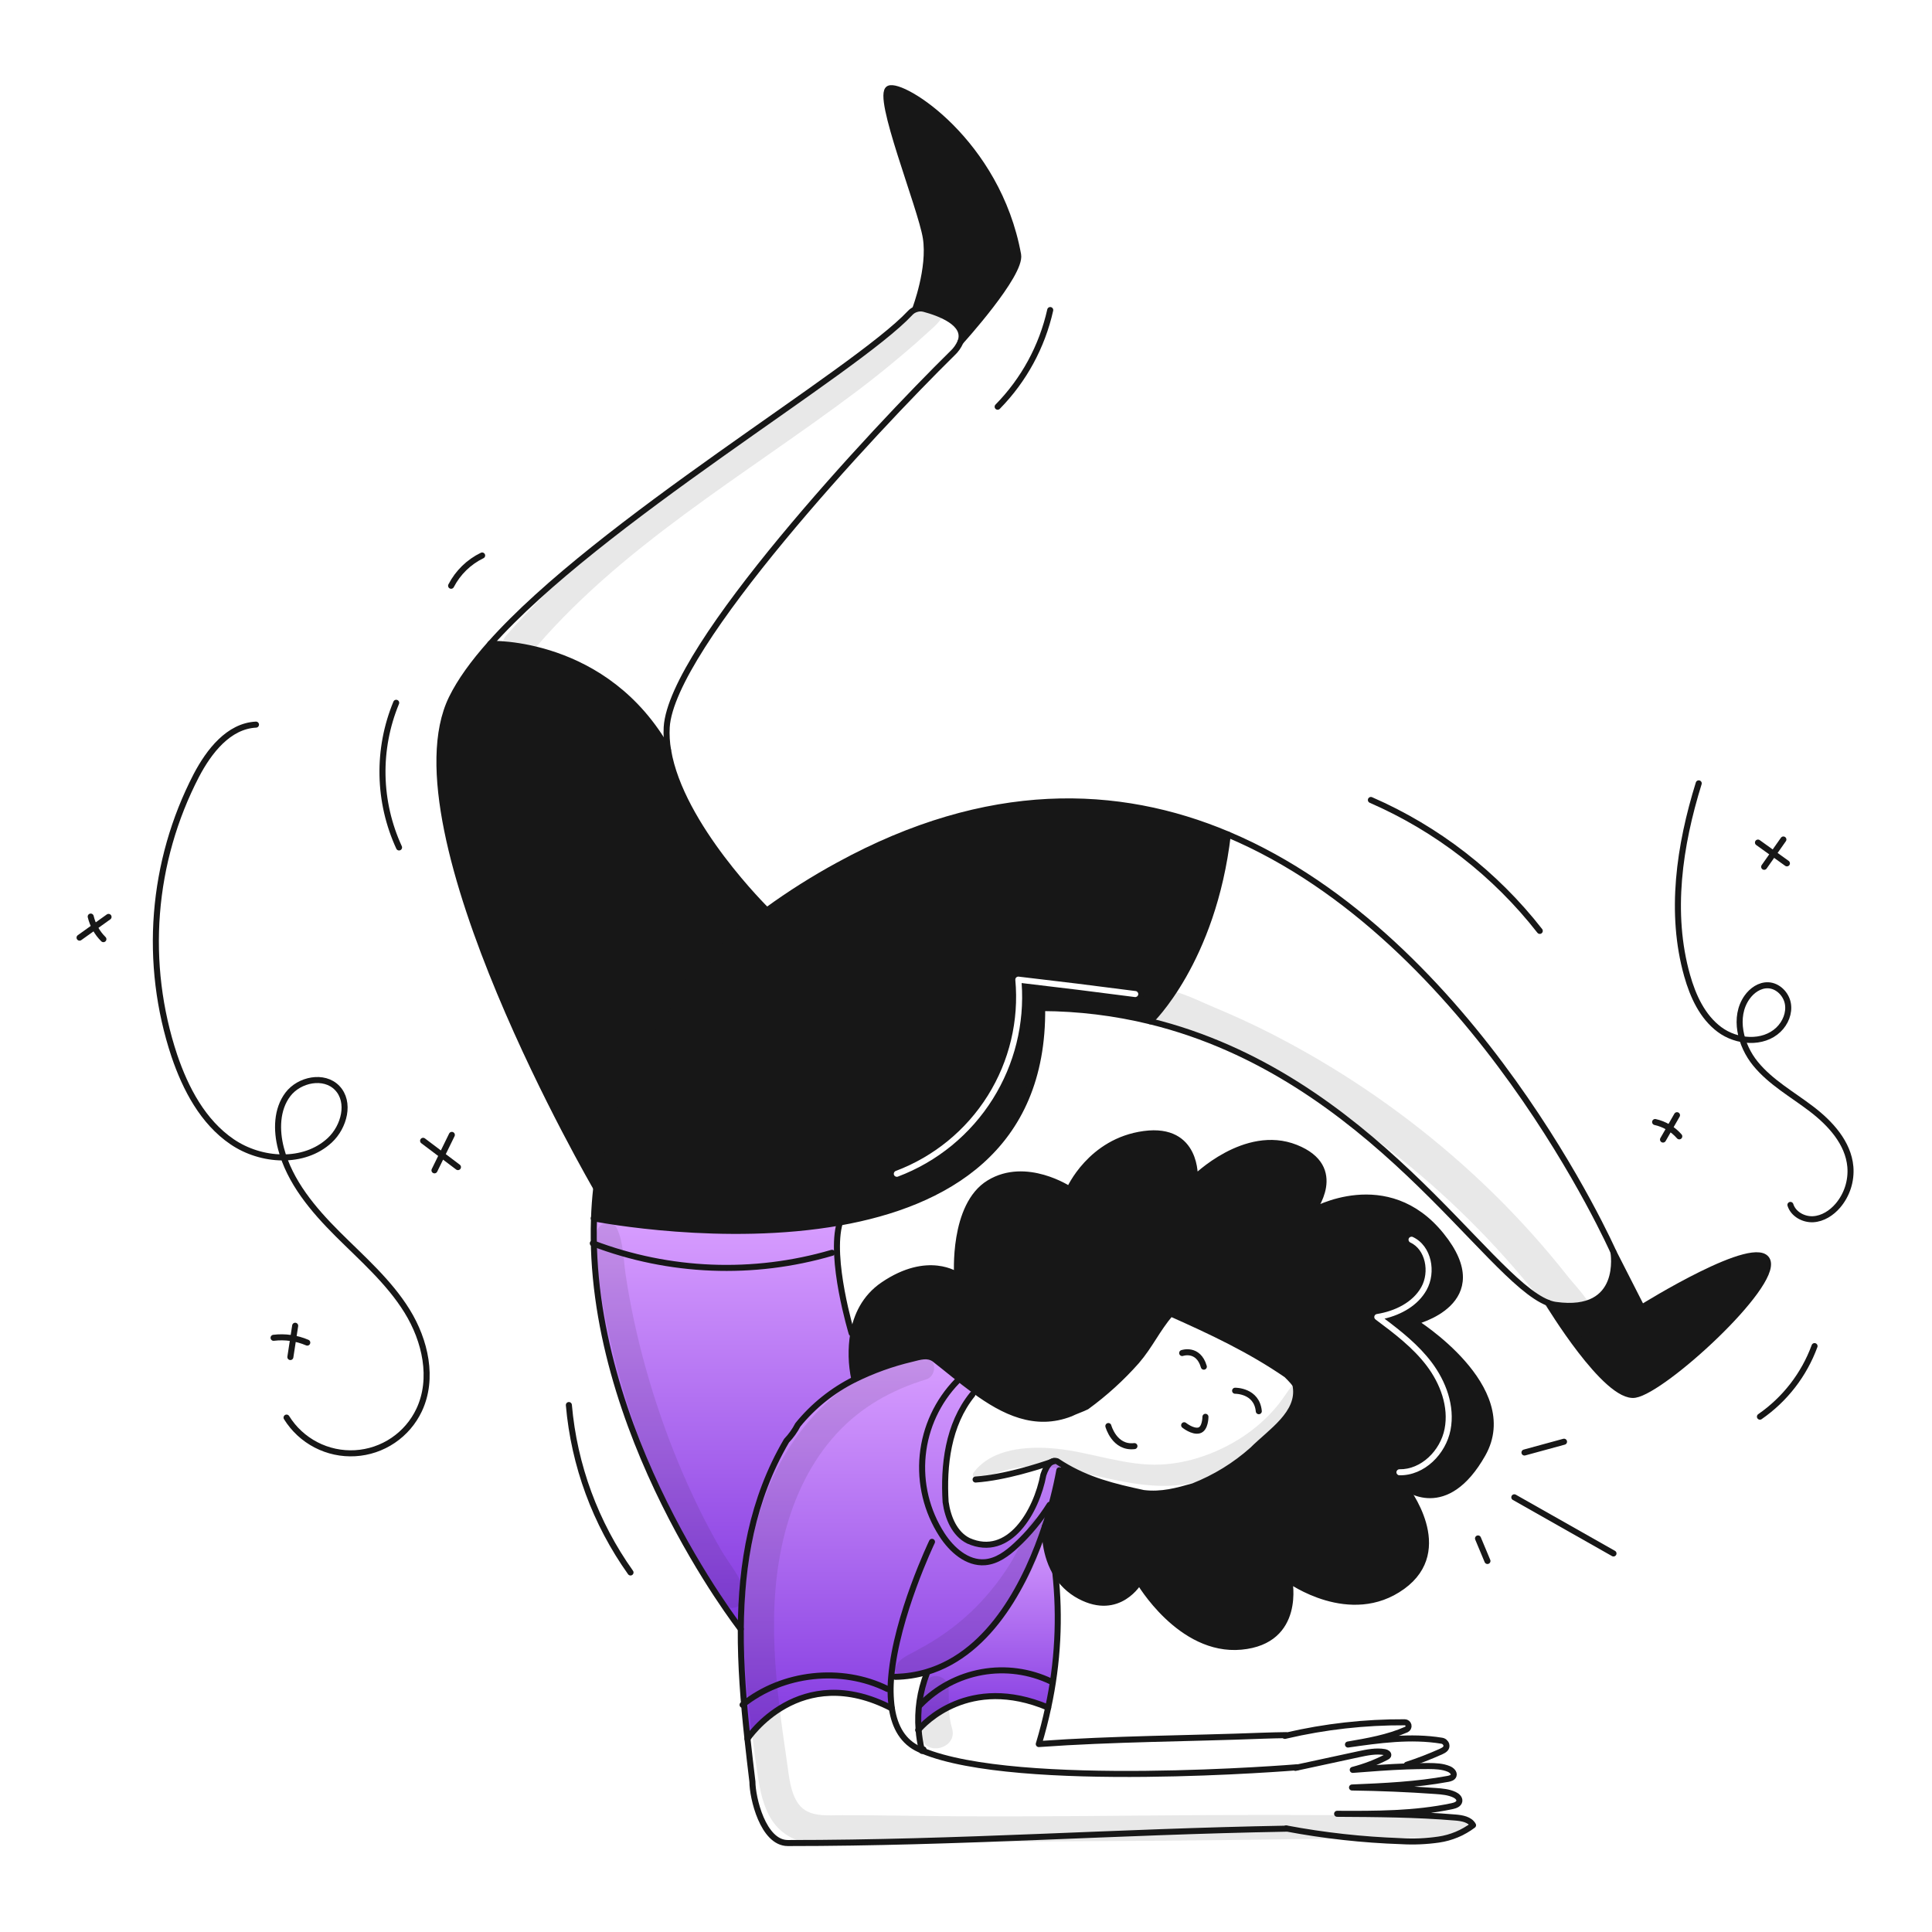 <svg width="960" height="960" viewBox="0 0 960 960" fill="none" xmlns="http://www.w3.org/2000/svg">
<g clip-path="url(#clip0_583_1345)">
<path fill-rule="evenodd" clip-rule="evenodd" d="M696.842 788.325C722.222 769.971 698.661 739.768 697.678 738.525C698.615 739.282 718.427 754.847 736.714 722.556C755.442 689.461 702.828 656.772 702.828 656.772C702.828 656.772 743.076 647.203 716.134 613.828C689.192 580.453 652.192 601.753 652.192 601.753C652.192 601.753 668.931 580.224 643.822 570.262C618.713 560.3 593.694 585.409 593.694 585.409C593.694 585.409 595.196 559.897 568.483 563.485C541.77 567.073 531.401 590.985 531.401 590.985C531.401 590.985 509.88 576.65 491.54 587.8C473.2 598.95 475.589 633.652 475.589 633.652C475.589 633.652 461.233 623.283 438.913 638.43C429.572 644.761 425.529 654.012 423.992 662.63C422.729 670.167 422.909 677.875 424.523 685.345L424.58 685.458C433.609 680.978 443.121 677.549 452.931 675.236C453.286 675.147 453.633 675.058 453.975 674.971C457.985 673.949 461.108 673.154 464.231 675.236C466.664 677.126 469.114 679.099 471.586 681.09C475.73 684.428 479.937 687.816 484.231 690.948C498.779 701.558 514.344 709.261 531.998 702.348C533.128 701.783 534.54 701.218 535.952 700.654C537.364 700.089 538.776 699.524 539.905 698.96C548.982 692.351 557.314 684.777 564.755 676.369C568.144 672.415 570.685 668.462 573.227 664.508C575.768 660.555 578.309 656.602 581.697 652.649C602.029 661.688 621.231 670.724 639.303 683.149C641.562 685.408 643.821 687.667 643.821 688.796C645.619 699.585 636.682 707.512 628.403 714.854C626.282 716.736 624.203 718.579 622.36 720.423C613.714 728.132 603.772 734.251 592.993 738.495C585.086 740.754 577.179 743.013 568.143 741.884C553.324 738.71 540.481 735.536 527.763 727.697L526.373 730.588C524.658 739.96 522.285 749.199 519.273 758.239C519.273 758.239 518.177 770.404 524.356 781.214C527.201 786.276 531.449 790.409 536.588 793.114C556.115 803.472 566.088 785.93 566.088 785.93C566.088 785.93 586.421 821.013 616.714 818.223C647.007 815.433 640.637 785.139 640.637 785.139C640.637 785.139 670.931 807.063 696.842 788.325ZM702.014 614.649C701.262 614.3 700.37 614.627 700.022 615.378C699.673 616.13 699.999 617.022 700.751 617.37C704.486 619.104 706.932 622.679 707.904 626.891C708.877 631.109 708.326 635.804 706.24 639.545C701.989 647.167 693.148 651.492 684.132 652.938C683.537 653.033 683.057 653.475 682.913 654.06C682.769 654.644 682.988 655.259 683.47 655.62C692.791 662.598 702.038 669.563 708.895 678.618C715.742 687.66 719.917 699.11 717.818 709.953C715.717 720.811 706.113 730.275 695.403 730.066C694.575 730.05 693.891 730.708 693.874 731.536C693.858 732.365 694.517 733.049 695.345 733.065C707.848 733.31 718.454 722.458 720.764 710.523C723.077 698.571 718.452 686.27 711.287 676.807C704.822 668.27 696.361 661.564 687.955 655.234C696.347 653.235 704.556 648.724 708.86 641.006C711.338 636.564 711.953 631.099 710.827 626.216C709.699 621.327 706.778 616.86 702.014 614.649Z" fill="#171717"/>
<path fill-rule="evenodd" clip-rule="evenodd" d="M417.331 607.437C469.572 598.163 518.593 570.851 517.848 500.9C535.936 500.979 553.951 503.187 571.522 507.479C571.522 507.479 602.707 477.874 610.107 414.643C555.732 391.737 490.786 389.297 416.586 429.948C404.264 436.655 392.394 444.16 381.051 452.415C325.015 493.425 301.623 542.197 296.269 590.315C295.701 595.367 295.332 600.401 295.162 605.415C298.37 606.025 359.805 617.67 417.331 607.437ZM506.174 485.283C505.725 485.231 505.276 485.385 504.953 485.7C504.63 486.016 504.466 486.461 504.508 486.911C506.363 507.058 501.554 527.257 490.82 544.407C480.086 561.558 464.02 574.711 445.088 581.848C444.313 582.14 443.921 583.005 444.214 583.781C444.506 584.556 445.371 584.947 446.146 584.655C465.693 577.286 482.28 563.706 493.363 545.999C504.119 528.814 509.112 508.663 507.646 488.474C526.415 490.656 545.169 492.974 563.906 495.427C564.728 495.534 565.481 494.956 565.588 494.134C565.696 493.313 565.117 492.56 564.296 492.452C544.938 489.918 525.564 487.528 506.174 485.283Z" fill="#171717"/>
<path d="M815.781 649.732L816.041 649.597C816.041 649.597 873.454 613.712 878.232 626.475C883.01 639.238 826.805 690.655 812.46 693.049C798.115 695.443 769.154 647.349 769.154 647.349C770.383 647.855 771.669 648.207 772.983 648.399C807.275 653.177 801.696 622.082 801.696 622.082L815.781 649.732Z" fill="#171717"/>
<path d="M525.222 726.066C526.069 726.631 526.916 727.173 527.764 727.693L526.374 730.584C524.659 739.956 522.286 749.196 519.274 758.235C510.644 784.451 493.012 821.229 460.358 830.841C455.344 832.315 450.155 833.109 444.929 833.202L442.861 833.021C442.333 838.308 442.434 843.639 443.161 848.902C397.2 824.99 371.4 864 371.4 864C369.446 845.95 367.966 827.629 368.09 809.455C368.316 777.015 373.704 745.038 390.805 715.897C393.053 713.542 394.955 710.88 396.453 707.99C404.117 698.562 413.706 690.879 424.578 685.456C433.607 680.977 443.119 677.547 452.929 675.234C457.447 674.104 460.835 672.975 464.229 675.234C470.746 680.294 477.377 685.942 484.229 690.946L483.167 692.911C471.002 707.99 468.743 728.321 469.873 746.394C471.002 754.3 474.391 762.207 481.173 765.594C501.504 774.63 515.059 750.91 518.447 732.838C519.204 730.567 520.458 727.789 522.231 726.546C522.651 726.225 523.144 726.014 523.666 725.93C524.188 725.846 524.723 725.893 525.222 726.066V726.066Z" fill="url(#paint0_linear_583_1345)"/>
<path d="M524.353 781.209C526.824 803.677 525.633 826.397 520.828 848.483C481.374 831.834 458.739 856.751 456.446 859.451C455.7 849.947 457.101 840.396 460.546 831.506L460.354 830.84C493.008 821.228 510.64 784.45 519.27 758.234C519.27 758.234 518.174 770.399 524.353 781.209Z" fill="url(#paint1_linear_583_1345)"/>
<path d="M505.886 126.561C507.671 136.354 477.298 169.788 477.298 169.788H477.285C480.742 160.548 466.691 155.488 459.237 153.488C457.846 153.109 456.372 153.176 455.023 153.68L454.865 153.25C454.865 153.25 462.433 133.337 460.05 118.19C457.667 103.043 434.928 47.166 441.705 44.036C448.482 40.907 495.652 70.367 505.886 126.561Z" fill="#171717"/>
<path d="M424.525 685.346L424.582 685.459C413.709 690.882 404.12 698.565 396.457 707.993C394.959 710.883 393.057 713.545 390.809 715.9C373.709 745.041 368.32 777.018 368.094 809.458H368.083C368.083 809.458 291.332 711.199 295.161 605.41C298.369 606.02 359.804 617.665 417.33 607.432C411.942 625.312 423.192 662.485 423.192 662.485L423.992 662.631C422.729 670.168 422.91 677.877 424.525 685.346V685.346Z" fill="url(#paint2_linear_583_1345)"/>
<path d="M380.994 452.337L381.05 452.405C325.014 493.418 301.622 542.19 296.268 590.305C296.268 590.305 192.544 412.394 224.442 347.005C228.61 338.466 235.217 329.362 243.598 319.93C243.598 319.93 301.136 317.705 331.95 372.814H331.972C338.2 410.364 380.994 452.337 380.994 452.337Z" fill="#171717"/>
<path d="M368.083 809.459C368.083 809.459 291.332 711.2 295.161 605.411C295.331 600.397 295.7 595.363 296.268 590.311C301.622 542.193 325.014 493.421 381.05 452.411C392.393 444.156 404.263 436.651 416.585 429.944C490.785 389.293 555.731 391.733 610.106 414.639C732.8 466.3 801.7 622.083 801.7 622.083C801.7 622.083 807.279 653.183 772.987 648.4C771.673 648.209 770.387 647.856 769.158 647.35C738.48 635.4 681.417 534.409 571.525 507.47C553.954 503.18 535.938 500.973 517.851 500.896C516.529 500.885 515.196 500.885 513.863 500.896" stroke="#171717" stroke-width="3" stroke-linecap="round" stroke-linejoin="round"/>
<path d="M295.026 605.377L295.161 605.411C298.369 606.021 359.804 617.666 417.33 607.433C469.571 598.159 518.592 570.847 517.847 500.896V500.885" stroke="#171717" stroke-width="3" stroke-linecap="round" stroke-linejoin="round"/>
<path d="M380.995 452.337C380.995 452.337 338.195 410.364 331.973 372.818C331.309 369.039 331.078 365.197 331.284 361.365C333.668 321.504 434.484 213.665 473.197 175.592C474.963 173.977 476.358 171.998 477.286 169.792C480.743 160.552 466.691 155.492 459.237 153.492C457.846 153.113 456.372 153.18 455.023 153.684C453.974 154.049 453.031 154.668 452.279 155.484C424.775 184.899 297.444 259.347 243.601 319.934C235.22 329.366 228.613 338.47 224.445 347.009C192.545 412.397 296.271 590.309 296.271 590.309" stroke="#171717" stroke-width="3" stroke-linecap="round" stroke-linejoin="round"/>
<path d="M598.98 704.006C598.98 704.006 598.98 709.992 595.78 710.783C592.58 711.574 588.404 708.196 588.404 708.196" stroke="#171717" stroke-width="3" stroke-linecap="round" stroke-linejoin="round"/>
<path d="M613.721 691.051C613.721 691.051 624.486 690.859 625.491 701.217" stroke="#171717" stroke-width="3" stroke-linecap="round" stroke-linejoin="round"/>
<path d="M587.414 672.312C587.414 672.312 595.388 669.522 598.178 679.09" stroke="#171717" stroke-width="3" stroke-linecap="round" stroke-linejoin="round"/>
<path d="M550.738 708.592C550.738 708.592 553.731 719.751 563.694 718.565" stroke="#171717" stroke-width="3" stroke-linecap="round" stroke-linejoin="round"/>
<path d="M523.744 726.01C523.744 726.01 523.201 726.21 522.23 726.552C517.03 728.359 499.425 734.165 484.764 735.17" stroke="#171717" stroke-width="3" stroke-linecap="round" stroke-linejoin="round"/>
<path d="M526.375 730.584C524.659 739.956 522.287 749.196 519.275 758.235C510.645 784.451 493.013 821.229 460.359 830.841C455.344 832.315 450.155 833.109 444.93 833.202" stroke="#171717" stroke-width="3" stroke-linecap="round" stroke-linejoin="round"/>
<path d="M697.644 738.49C697.644 738.493 697.646 738.496 697.648 738.498C697.65 738.5 697.652 738.501 697.655 738.501C697.667 738.501 697.667 738.513 697.678 738.524C698.661 739.767 722.222 769.97 696.842 788.324C670.931 807.062 640.637 785.138 640.637 785.138C640.637 785.138 647.007 815.432 616.714 818.222C586.421 821.012 566.088 785.929 566.088 785.929C566.088 785.929 556.115 803.471 536.588 793.113C531.449 790.409 527.201 786.276 524.356 781.213C518.177 770.403 519.273 758.238 519.273 758.238" stroke="#171717" stroke-width="3" stroke-linecap="round" stroke-linejoin="round"/>
<path d="M424.525 685.347C422.911 677.877 422.731 670.169 423.994 662.632C425.531 654.014 429.574 644.763 438.915 638.432C461.235 623.285 475.591 633.654 475.591 633.654C475.591 633.654 473.2 598.95 491.54 587.8C509.88 576.65 531.401 590.985 531.401 590.985C531.401 590.985 541.77 567.073 568.483 563.485C595.196 559.897 593.694 585.409 593.694 585.409C593.694 585.409 618.713 560.3 643.822 570.262C668.931 580.224 652.192 601.753 652.192 601.753C652.192 601.753 689.192 580.453 716.134 613.828C743.076 647.203 702.828 656.772 702.828 656.772C702.828 656.772 755.442 689.461 736.714 722.556C718.427 754.849 698.614 739.284 697.678 738.527" stroke="#171717" stroke-width="3" stroke-linecap="round" stroke-linejoin="round"/>
<path d="M483.17 692.915C471.005 707.994 468.746 728.325 469.876 746.398C471.005 754.304 474.394 762.211 481.176 765.598C501.507 774.634 515.062 750.914 518.45 732.842C519.207 730.571 520.461 727.793 522.234 726.55C522.654 726.227 523.147 726.014 523.669 725.93C524.192 725.845 524.727 725.891 525.227 726.064C526.074 726.628 526.921 727.171 527.769 727.691C540.487 735.53 553.33 738.704 568.149 741.878C577.185 743.007 585.092 740.748 592.999 738.489C603.778 734.245 613.72 728.126 622.366 720.417C631.402 711.381 646.086 702.344 643.827 688.79C643.827 687.661 641.568 685.402 639.309 683.143C621.237 670.718 602.035 661.682 581.703 652.643C574.926 660.55 571.538 668.457 564.761 676.363C557.32 684.771 548.988 692.345 539.911 698.954C537.652 700.083 534.263 701.213 532.004 702.342C514.35 709.255 498.785 701.552 484.237 690.942C477.381 685.942 470.75 680.29 464.237 675.23C460.848 672.971 457.46 674.1 452.937 675.23C443.127 677.543 433.615 680.973 424.586 685.452C413.713 690.874 404.124 698.557 396.461 707.986C394.963 710.876 393.061 713.538 390.813 715.893C373.713 745.034 368.324 777.011 368.098 809.451C367.974 827.625 369.454 845.951 371.408 863.996C372.176 871.157 373.023 878.273 373.87 885.321C373.87 893.228 379.123 915.796 391.479 915.796C477.357 915.796 553.464 910.171 639.179 908.657" stroke="#171717" stroke-width="3" stroke-linecap="round" stroke-linejoin="round"/>
<path d="M463.1 766.131C463.1 766.131 445.49 802.874 442.858 833.021C442.33 838.308 442.431 843.639 443.158 848.902C444.604 858.164 448.693 865.585 456.848 869.245C457.255 869.425 457.673 869.606 458.091 869.787C458.159 869.809 458.238 869.843 458.305 869.866C505.711 889.633 644.586 878.145 644.586 878.145" stroke="#171717" stroke-width="3" stroke-linecap="round" stroke-linejoin="round"/>
<path d="M524.353 781.209C526.824 803.677 525.633 826.396 520.828 848.483C519.541 854.537 517.987 860.58 516.164 866.612C553.246 863.935 590.554 863.901 627.704 862.455C631.443 862.308 635.193 862.255 638.931 862.184" stroke="#171717" stroke-width="3" stroke-linecap="round" stroke-linejoin="round"/>
<path d="M460.546 831.506C457.101 840.395 455.7 849.946 456.446 859.451C456.697 862.937 457.248 866.395 458.095 869.786C458.109 869.866 458.127 869.945 458.151 870.023L458.309 869.865C458.49 869.673 458.693 869.47 458.885 869.289" stroke="#171717" stroke-width="3" stroke-linecap="round" stroke-linejoin="round"/>
<path d="M643.676 878.449C643.993 878.382 644.298 878.314 644.614 878.249C654.712 876.069 664.817 873.889 674.93 871.709C679.256 870.783 683.707 869.845 688.067 870.609C688.993 870.779 690.156 871.479 689.783 872.338C689.596 872.665 689.3 872.916 688.948 873.049C683.611 875.795 677.985 877.939 672.174 879.442C681.12 878.742 690.088 878.042 699.057 877.714C702.671 877.59 706.275 877.522 709.889 877.533C713.3 877.556 716.813 877.669 719.942 879.002C721.297 879.589 722.754 880.888 722.257 882.277C721.885 883.339 720.586 883.701 719.479 883.915C703.779 886.815 687.762 887.53 671.813 888.196C685.706 888.377 699.584 888.961 713.447 889.947C716.598 890.173 719.84 890.447 722.709 891.788C723.997 892.398 725.341 893.539 725.138 894.951C724.912 896.476 723.104 897.131 721.602 897.451C702.875 901.427 683.549 901.359 664.402 901.269C684.011 901.382 703.653 901.483 723.194 903.121C726.503 903.403 730.321 904.036 731.948 906.939C726.944 910.721 721.065 913.177 714.858 914.077C708.679 914.959 702.428 915.22 696.198 914.857C677.065 914.206 658.01 912.1 639.198 908.557C639.165 908.546 639.131 908.546 639.098 908.535" stroke="#171717" stroke-width="3" stroke-linecap="round" stroke-linejoin="round"/>
<path d="M638.457 862.557C638.638 862.512 638.807 862.478 638.988 862.433C658.348 857.916 678.171 855.687 698.051 855.791C698.479 855.796 698.893 855.948 699.223 856.22C699.554 856.492 699.782 856.869 699.87 857.288C699.958 857.707 699.901 858.144 699.707 858.526C699.514 858.908 699.197 859.213 698.807 859.391C689.726 863.401 679.651 865.163 669.801 866.846C685.231 864.632 700.931 862.418 716.349 864.946C716.884 865.017 717.388 865.241 717.799 865.592C718.209 865.942 718.51 866.404 718.664 866.922C719.139 868.707 717.535 869.644 716.157 870.277C710.572 872.798 704.852 875.008 699.022 876.896C699.293 876.873 699.564 876.862 699.835 876.839" stroke="#171717" stroke-width="3" stroke-linecap="round" stroke-linejoin="round"/>
<path d="M769.154 647.35C769.154 647.35 798.104 695.45 812.46 693.05C826.816 690.65 883.021 639.229 878.232 626.476C873.443 613.723 816.041 649.6 816.041 649.6" stroke="#171717" stroke-width="3" stroke-linecap="round" stroke-linejoin="round"/>
<path d="M801.696 622.082L815.781 649.732L822.818 663.546" stroke="#171717" stroke-width="3" stroke-linecap="round" stroke-linejoin="round"/>
<path d="M477.3 169.788C477.3 169.788 507.673 136.354 505.888 126.561C495.654 70.368 448.488 40.91 441.708 44.038C434.928 47.167 457.657 103.038 460.052 118.191C462.447 133.344 454.867 153.251 454.867 153.251" stroke="#171717" stroke-width="3" stroke-linecap="round" stroke-linejoin="round"/>
<path d="M423.192 662.485C423.192 662.485 411.942 625.312 417.33 607.432" stroke="#171717" stroke-width="3" stroke-linecap="round" stroke-linejoin="round"/>
<path d="M571.521 507.469C571.521 507.469 602.709 477.864 610.107 414.633" stroke="#171717" stroke-width="3" stroke-linecap="round" stroke-linejoin="round"/>
<path d="M243.601 319.934C243.601 319.934 301.139 317.709 331.953 372.818" stroke="#171717" stroke-width="3" stroke-linecap="round" stroke-linejoin="round"/>
<path d="M371.4 863.999C371.4 863.999 397.2 824.985 443.158 848.899C443.158 848.91 443.17 848.91 443.17 848.91" stroke="#171717" stroke-width="3" stroke-linecap="round" stroke-linejoin="round"/>
<path d="M456.242 859.688L456.442 859.451C458.735 856.751 481.37 831.834 520.824 848.483" stroke="#171717" stroke-width="3" stroke-linecap="round" stroke-linejoin="round"/>
<path d="M198.288 421.09C193.111 409.854 190.312 397.669 190.066 385.299C189.821 372.93 192.135 360.644 196.863 349.211" stroke="#171717" stroke-width="3" stroke-linecap="round" stroke-linejoin="round"/>
<path d="M224.154 291.058C227.538 284.515 232.946 279.242 239.572 276.023" stroke="#171717" stroke-width="3" stroke-linecap="round" stroke-linejoin="round"/>
<path d="M495.727 202.099C508.75 188.842 517.8 172.202 521.85 154.064" stroke="#171717" stroke-width="3" stroke-linecap="round" stroke-linejoin="round"/>
<path d="M681.186 397.504C714.14 411.859 742.985 434.221 765.101 462.558" stroke="#171717" stroke-width="3" stroke-linecap="round" stroke-linejoin="round"/>
<path d="M874.5 703.932C886.943 695.321 896.421 683.075 901.635 668.869" stroke="#171717" stroke-width="3" stroke-linecap="round" stroke-linejoin="round"/>
<path d="M844.084 389.246C834.484 420.132 829.529 453.62 838.32 484.746C841.206 494.965 845.891 505.227 854.409 511.567C862.927 517.907 876.036 518.985 883.704 511.639C887.17 508.318 889.231 503.352 888.374 498.63C887.517 493.908 883.388 489.766 878.592 489.58C874.386 489.416 870.499 492.138 868.076 495.58C861.215 505.33 864.766 519.361 872.316 528.587C879.866 537.813 890.576 543.759 900.054 550.987C909.532 558.215 918.412 567.907 919.437 579.787C919.719 583.26 919.313 586.755 918.244 590.071C917.174 593.387 915.46 596.46 913.202 599.113C910.079 602.745 905.721 605.566 900.938 605.825C896.155 606.084 891.08 603.282 889.648 598.712" stroke="#171717" stroke-width="3" stroke-linecap="round" stroke-linejoin="round"/>
<path d="M757.5 721.745L777.153 716.379" stroke="#171717" stroke-width="3" stroke-linecap="round" stroke-linejoin="round"/>
<path d="M752.452 744L801.734 771.906" stroke="#171717" stroke-width="3" stroke-linecap="round" stroke-linejoin="round"/>
<path d="M739.106 775.645L734.419 764.445" stroke="#171717" stroke-width="3" stroke-linecap="round" stroke-linejoin="round"/>
<path d="M127.192 360.062C113.592 360.748 103.862 373.292 97.537 385.35C86.515 406.642 79.869 429.927 77.993 453.831C76.117 477.734 79.047 501.771 86.612 524.523C92.219 541.084 100.862 557.472 115.312 567.323C129.762 577.174 151.059 578.494 163.868 566.594C171.018 559.951 174.291 547.612 167.521 540.583C161.037 533.849 148.704 536.352 143.052 543.797C137.4 551.242 137.245 561.616 139.61 570.659C143.966 587.312 155.593 601.035 167.774 613.197C179.955 625.359 193.2 636.799 202.263 651.44C211.326 666.081 215.609 685.019 208.28 700.594C205.403 706.708 200.929 711.933 195.329 715.717C189.73 719.5 183.213 721.703 176.467 722.092C169.72 722.481 162.994 721.042 156.996 717.927C150.999 714.812 145.954 710.137 142.392 704.393" stroke="#171717" stroke-width="3" stroke-linecap="round" stroke-linejoin="round"/>
<path d="M215.893 581.533L224.515 563.92" stroke="#171717" stroke-width="3" stroke-linecap="round" stroke-linejoin="round"/>
<path d="M227.553 579.928L210.243 566.865" stroke="#171717" stroke-width="3" stroke-linecap="round" stroke-linejoin="round"/>
<path d="M51.375 466.66C48.268 463.584 46.085 459.698 45.075 455.443" stroke="#171717" stroke-width="3" stroke-linecap="round" stroke-linejoin="round"/>
<path d="M39.531 465.909L53.931 455.609" stroke="#171717" stroke-width="3" stroke-linecap="round" stroke-linejoin="round"/>
<path d="M826.346 566.239L833.287 554.139" stroke="#171717" stroke-width="3" stroke-linecap="round" stroke-linejoin="round"/>
<path d="M834.418 564.648C831.281 561.055 827.075 558.56 822.418 557.529" stroke="#171717" stroke-width="3" stroke-linecap="round" stroke-linejoin="round"/>
<path d="M876.601 430.707L886.153 417.141" stroke="#171717" stroke-width="3" stroke-linecap="round" stroke-linejoin="round"/>
<path d="M887.906 428.992L873.525 418.668" stroke="#171717" stroke-width="3" stroke-linecap="round" stroke-linejoin="round"/>
<path d="M144.28 674.306L146.669 658.758" stroke="#171717" stroke-width="3" stroke-linecap="round" stroke-linejoin="round"/>
<path d="M152.682 667.134C147.409 664.873 141.632 664.048 135.938 664.743" stroke="#171717" stroke-width="3" stroke-linecap="round" stroke-linejoin="round"/>
<path d="M313.3 781.352C295.853 756.849 285.277 728.126 282.668 698.16" stroke="#171717" stroke-width="3" stroke-linecap="round" stroke-linejoin="round"/>
<path d="M475.59 686.291C465.888 696.28 459.858 709.263 458.486 723.121C457.113 736.978 460.478 750.892 468.031 762.591C472.864 770.078 480.593 776.991 489.474 776.251C495.416 775.757 500.522 771.928 504.889 767.869C511.294 761.912 516.899 755.149 521.564 747.75" stroke="#171717" stroke-width="3" stroke-linecap="round" stroke-linejoin="round"/>
<path d="M368.98 847.115C388.834 831.126 418.124 827.92 440.967 839.236" stroke="#171717" stroke-width="3" stroke-linecap="round" stroke-linejoin="round"/>
<path d="M457.173 847.249C465.429 838.702 476.167 832.972 487.864 830.873C499.561 828.775 511.621 830.414 522.334 835.558" stroke="#171717" stroke-width="3" stroke-linecap="round" stroke-linejoin="round"/>
<path d="M294.564 617.799C332.606 632.289 374.341 633.942 413.409 622.508" stroke="#171717" stroke-width="3" stroke-linecap="round" stroke-linejoin="round"/>
<g opacity="0.1">
<path d="M464.287 149.347C459.972 150.077 457.156 153.112 453.874 155.78C450.461 158.554 447.03 161.307 443.583 164.039C436.709 169.485 429.617 174.693 422.599 179.955C408.286 190.687 393.619 200.934 378.917 211.122C350.017 231.147 320.931 251.022 294.127 273.837C278.981 286.759 264.778 300.747 251.627 315.694C245.167 323.013 256.18 333.809 262.3 326.367C307.187 271.787 370.426 236.167 426.132 194.119C434.053 188.14 441.732 181.961 449.284 175.533C453.037 172.34 456.762 169.115 460.378 165.768C464.015 162.401 468.089 159.453 469.415 154.479C470.297 151.174 467.342 148.83 464.284 149.347H464.287Z" fill="#171717"/>
</g>
<g opacity="0.1">
<path d="M569.493 502.694C575.267 509.018 586.015 511.161 593.735 514.511C601.789 518.006 609.751 521.713 617.619 525.631C633.593 533.599 649.068 542.53 663.958 552.377C693.122 571.705 719.851 594.476 743.568 620.198C750.435 627.632 757.039 635.299 763.379 643.198C766.235 646.756 769.021 650.367 771.738 654.031C775.415 658.986 778.28 663.96 785.138 664.095C786.631 664.071 788.076 663.57 789.264 662.666C790.451 661.762 791.318 660.502 791.738 659.069C794.61 650.181 784.132 640.702 779.057 634.255C773.292 626.931 767.292 619.799 761.057 612.861C748.778 599.177 735.639 586.29 721.72 574.278C694.13 550.402 663.745 529.96 631.232 513.401C622.022 508.734 612.652 504.421 603.12 500.463C593.801 496.583 582.631 490.288 572.368 491.801C567.19 492.565 566.549 499.467 569.493 502.692V502.694Z" fill="#171717"/>
</g>
<g opacity="0.1">
<path d="M296.637 611.546C294.415 618.856 296.46 627.775 297.507 635.216C298.648 643.314 300.066 651.365 301.761 659.371C305.256 675.871 309.764 692.139 315.261 708.085C320.752 724.093 327.188 739.762 334.535 755.009C338.103 762.401 341.903 769.677 345.935 776.835C349.623 783.405 353.294 791.864 358.846 797.016C359.927 798.046 361.309 798.705 362.79 798.896C364.272 799.088 365.775 798.801 367.083 798.079C367.577 797.773 368.038 797.417 368.459 797.016C369.325 796.177 369.945 795.118 370.253 793.952C370.562 792.787 370.545 791.56 370.207 790.403C367.565 783.136 361.951 776.467 358.058 769.748C354.221 763.125 350.658 756.348 347.282 749.477C339.999 734.6 333.653 719.282 328.282 703.614C322.959 688.201 318.56 672.485 315.107 656.55C313.44 648.813 312.021 641.028 310.849 633.194C309.744 625.721 309.783 617.1 306.483 610.258C304.373 605.883 297.891 607.399 296.631 611.546H296.637Z" fill="#171717"/>
</g>
<g opacity="0.1">
<path d="M458.646 674.201C423.698 677.35 395.665 706.678 382.559 737.501C366.401 775.501 368.074 817.541 373.211 857.666C374.497 867.718 375.611 877.885 377.489 887.848C378.929 895.495 381.656 903.748 387.536 909.173C394.536 915.633 403.825 916.849 412.995 916.842C423.507 916.835 434.068 916.71 444.574 916.351C488.456 914.851 532.386 914.973 576.292 914.659C625.528 914.307 674.742 913.233 723.977 912.829C730.971 912.771 730.988 901.921 723.977 901.954C683.06 902.147 642.154 901.654 601.239 901.889C560.665 902.124 520.074 902.713 479.499 902.528C459.199 902.436 438.925 901.949 418.629 901.951C411.253 901.951 401.874 903.192 396.883 896.521C392.729 890.969 392.109 882.866 391.139 876.241C385.608 838.448 380.247 799.104 390.055 761.536C394.755 743.514 403.009 726.161 415.696 712.368C427.891 699.11 443.035 690.631 460.166 685.435C466.066 683.646 465.323 673.6 458.646 674.202V674.201Z" fill="#171717"/>
</g>
<g opacity="0.1">
<path d="M460 835.769C455.521 843.798 455.862 854.369 457.754 863.094C459.911 873.041 476.021 868.746 473.078 858.869C471.013 851.938 471.597 845.914 471.366 838.848C471.173 832.98 463.042 830.316 460 835.769V835.769Z" fill="#171717"/>
</g>
<g opacity="0.1">
<path d="M486.423 735.154C494.24 732.154 501.896 729.237 510.358 728.754C518.868 728.264 527.182 729.596 535.48 731.338C552.259 734.859 569.58 740 586.907 737.8C609.358 734.882 629.894 723.635 644.445 706.29C649.334 700.361 654.132 693.95 654.184 685.963C654.209 682.134 649.84 680.974 647.222 683.08C641.605 687.598 638.429 694.273 633.734 699.669C629 705.142 623.538 709.938 617.5 713.924C605.582 721.745 591.122 727.078 576.791 727.724C559.118 728.524 542.091 721.524 524.645 719.824C510.734 718.468 492.871 719.569 483.777 731.712C482.584 733.305 484.577 735.863 486.424 735.155L486.423 735.154Z" fill="#171717"/>
</g>
<g opacity="0.1">
<path d="M445.778 831.215C453.166 835.639 464.556 828.615 471.066 824.953C479.554 820.089 487.297 814.026 494.056 806.953C500.684 800.109 506.273 792.33 510.645 783.865C512.913 779.613 514.829 775.182 516.374 770.617C517.728 766.378 519.922 761.169 518.858 756.731C518.698 756.183 518.399 755.686 517.991 755.287C517.582 754.889 517.077 754.603 516.525 754.457C515.973 754.312 515.393 754.311 514.841 754.456C514.289 754.601 513.783 754.886 513.374 755.283C510.567 758.083 509.553 762.697 507.764 766.202C505.776 770.096 503.836 773.969 501.513 777.683C496.854 785.078 491.416 791.95 485.29 798.183C479.339 804.221 472.737 809.58 465.605 814.162C461.945 816.54 458.115 818.655 454.286 820.745C450.554 822.781 446.805 824.169 445.021 828.324C444.754 828.811 444.684 829.381 444.825 829.918C444.966 830.455 445.307 830.917 445.778 831.21V831.215Z" fill="#171717"/>
</g>
</g>
<defs>
<linearGradient id="paint0_linear_583_1345" x1="447.924" y1="673.93" x2="447.924" y2="864" gradientUnits="userSpaceOnUse">
<stop stop-color="#D89EFF"/>
<stop offset="1" stop-color="#8238E0"/>
</linearGradient>
<linearGradient id="paint1_linear_583_1345" x1="490.928" y1="758.234" x2="490.928" y2="859.451" gradientUnits="userSpaceOnUse">
<stop stop-color="#D89EFF"/>
<stop offset="1" stop-color="#8238E0"/>
</linearGradient>
<linearGradient id="paint2_linear_583_1345" x1="359.802" y1="605.41" x2="359.802" y2="809.458" gradientUnits="userSpaceOnUse">
<stop stop-color="#D89EFF"/>
<stop offset="1" stop-color="#8238E0"/>
</linearGradient>
<clipPath id="clip0_583_1345">
<rect width="884" height="876" fill="white" transform="translate(38 42)"/>
</clipPath>
</defs>
</svg>
